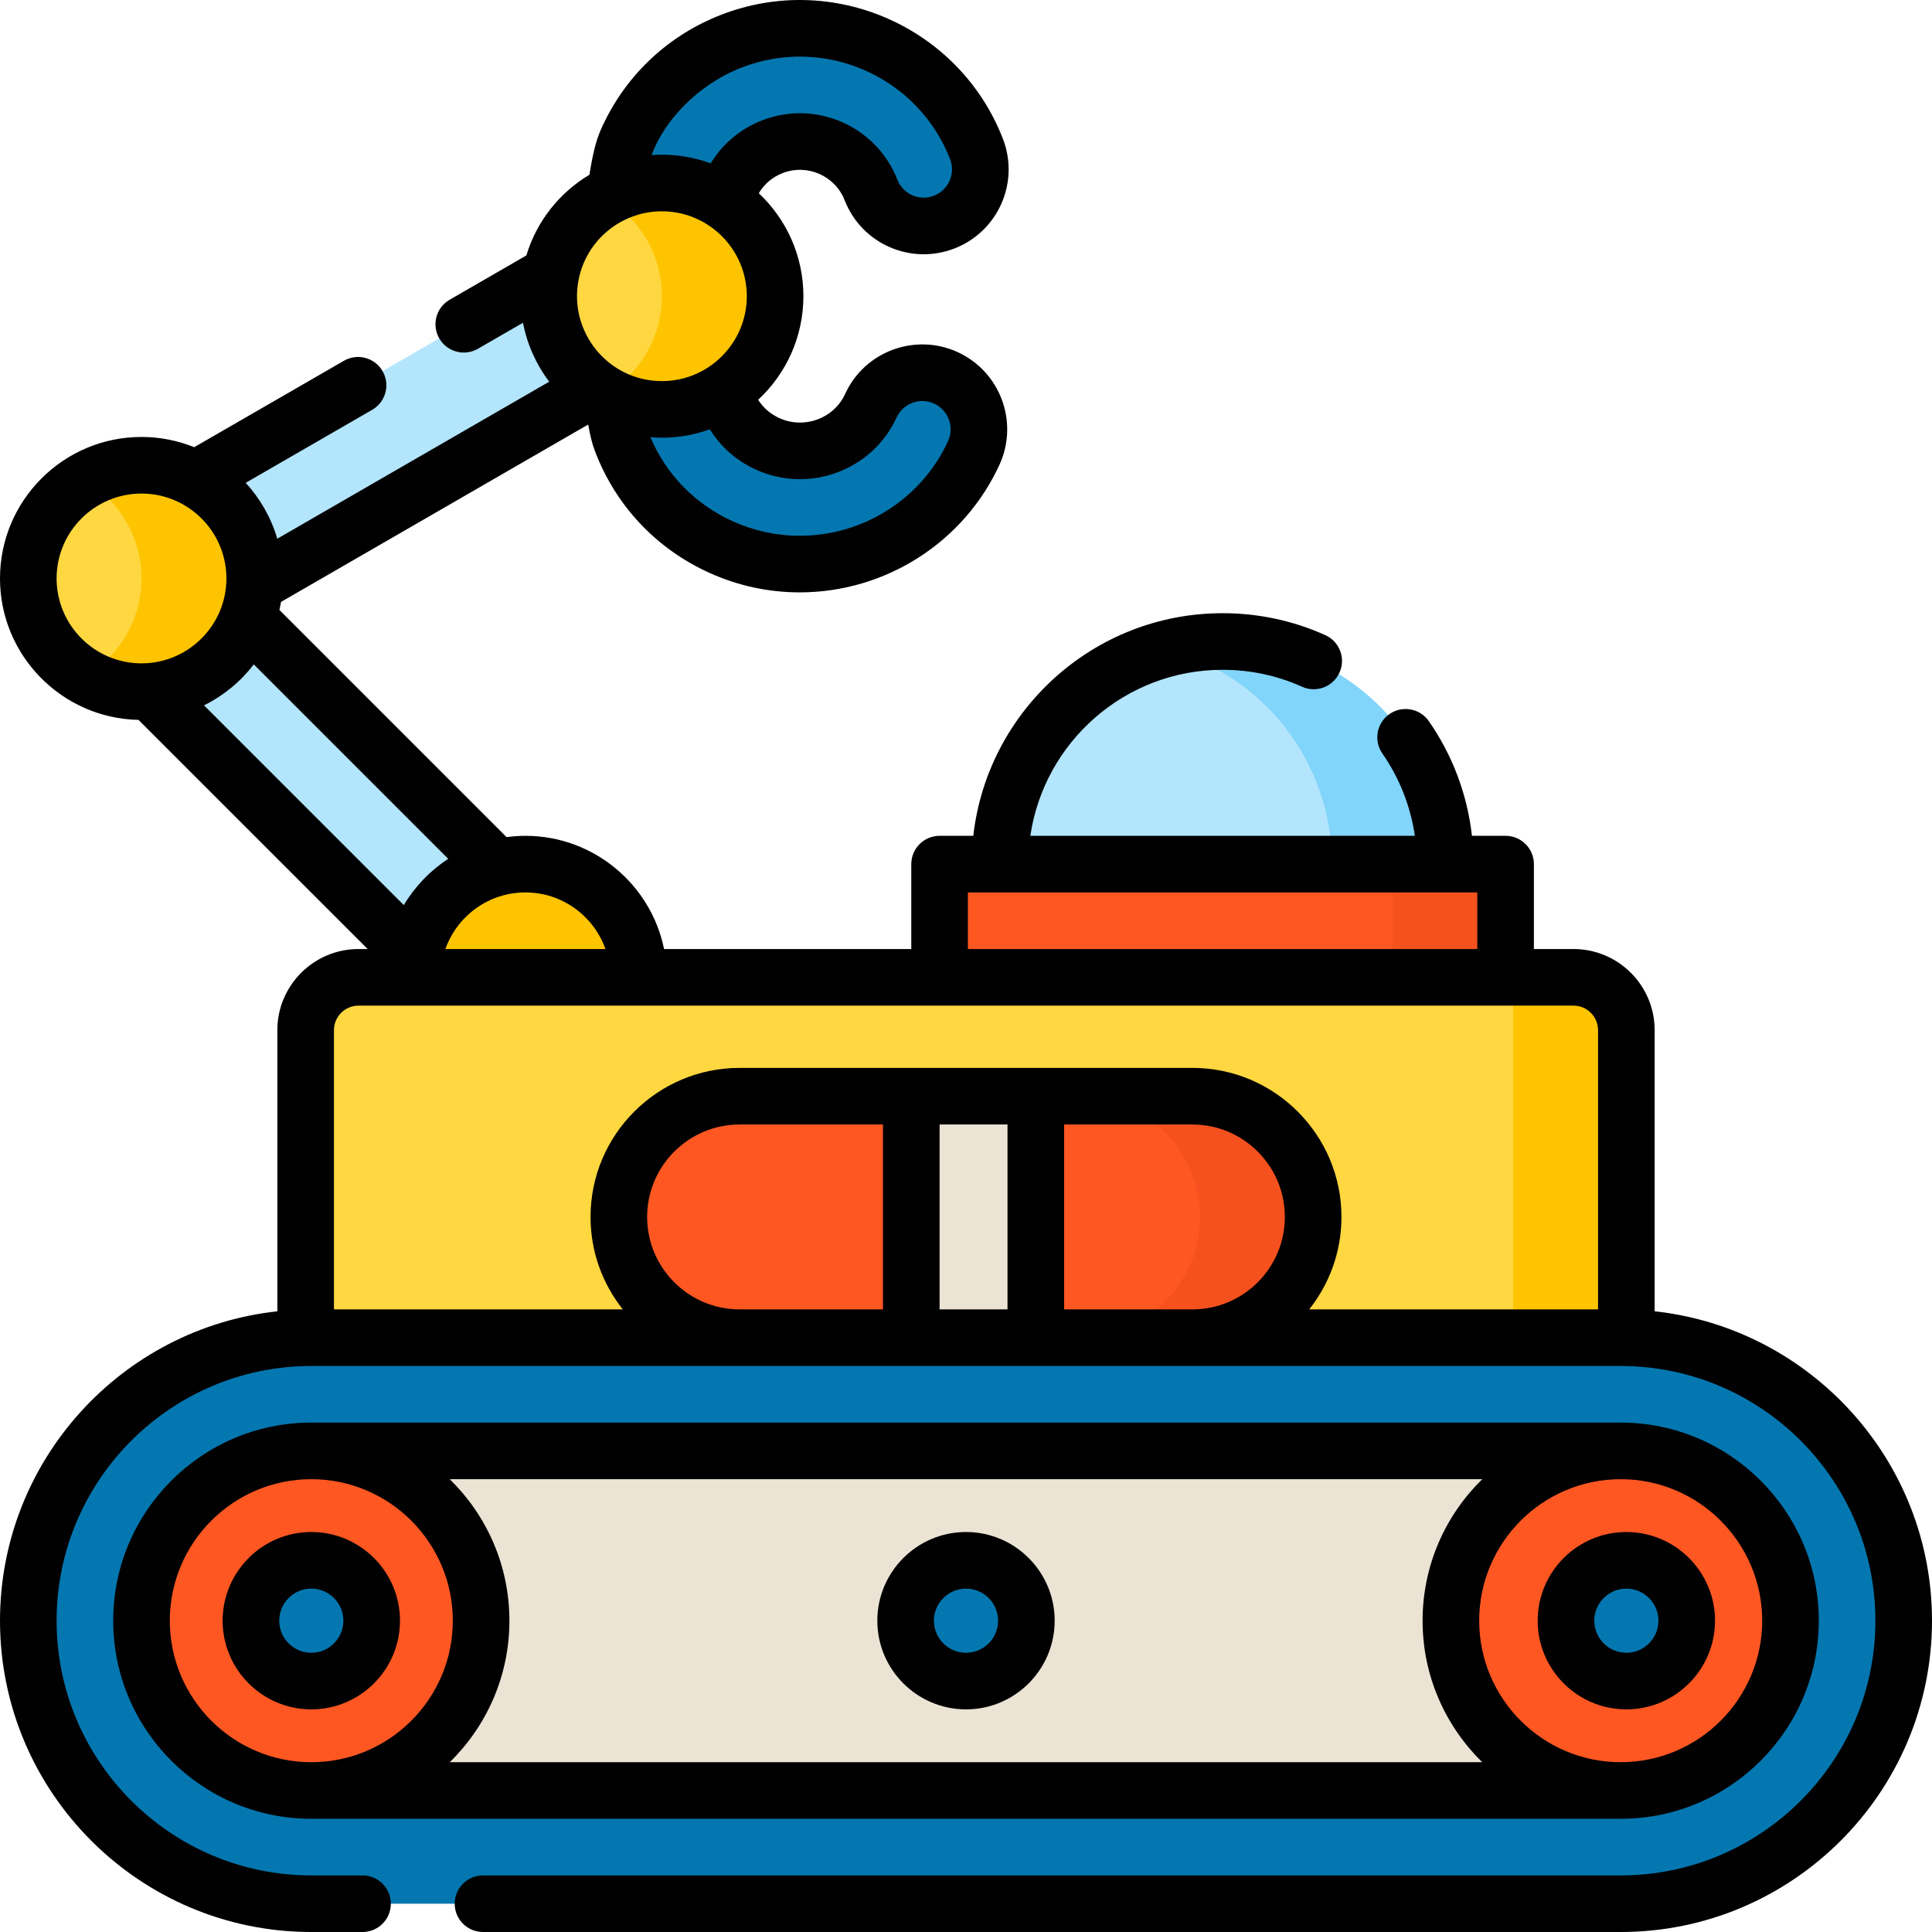 <svg id="Layer_1" enable-background="new 0 0 512 512" height="512" viewBox="0 0 512 512" width="512" xmlns="http://www.w3.org/2000/svg"><g><path d="m9 185.829h144v32h-144z" fill="#b3e5fc" transform="matrix(.707 .707 -.707 .707 166.439 1.839)"/><path d="m31.892 99.38h144v32h-144z" fill="#b3e5fc" transform="matrix(.866 -.5 .5 .866 -43.771 67.404)"/><circle cx="139.244" cy="259" fill="#ffc400" r="30"/><path d="m250.669 100.133c-7.532-3.447-16.434-.14-19.884 7.392-4.701 10.262-16.958 14.797-27.324 10.115-5.017-2.267-8.834-6.331-10.75-11.443-1.894-5.057-1.375-51.67.788-56.606 2.164-4.938 6.124-8.739 11.15-10.703 10.377-4.053 22.12 1.083 26.175 11.451 3.018 7.716 11.72 11.524 19.434 8.506 7.715-3.018 11.523-11.719 8.505-19.434-10.078-25.768-39.251-38.537-65.031-28.467-12.489 4.879-22.331 14.328-27.711 26.606-5.381 12.28-6.119 66.583-1.403 79.171 4.737 12.644 14.144 22.679 26.489 28.257 6.759 3.055 13.846 4.499 20.831 4.499 19.225 0 37.646-10.956 46.122-29.46 3.45-7.531.141-16.434-7.391-19.884z" fill="#0477b0"/><circle cx="175.41" cy="78.489" fill="#ffd740" r="30"/><path d="m175.41 48.489c-5.466 0-10.586 1.469-15 4.023 8.964 5.188 15 14.874 15 25.977s-6.036 20.789-15 25.977c4.414 2.554 9.534 4.023 15 4.023 16.569 0 30-13.431 30-30s-13.431-30-30-30z" fill="#ffc400"/><circle cx="37.5" cy="153.292" fill="#ffd740" r="30"/><path d="m37.5 123.292c-5.466 0-10.586 1.469-15 4.023 8.964 5.188 15 14.874 15 25.977s-6.036 20.789-15 25.977c4.414 2.554 9.534 4.023 15 4.023 16.569 0 30-13.431 30-30s-13.431-30-30-30z" fill="#ffc400"/><circle cx="324" cy="229" fill="#b3e5fc" r="59"/><path d="m324 170c-5.184 0-10.21.674-15 1.93 25.319 6.637 44 29.669 44 57.07s-18.681 50.433-44 57.07c4.79 1.256 9.816 1.93 15 1.93 32.585 0 59-26.415 59-59s-26.415-59-59-59z" fill="#81d4fa"/><path d="m431 369h-350v-96c0-7.732 6.268-14 14-14h322c7.732 0 14 6.268 14 14z" fill="#ffd740"/><path d="m401 259v110h30v-96c0-7.732-6.268-14-14-14z" fill="#ffc400"/><path d="m429.5 504.5h-347c-41.421 0-75-33.579-75-75 0-41.421 33.579-75 75-75h347c41.421 0 75 33.579 75 75 0 41.421-33.579 75-75 75z" fill="#0477b0"/><path d="m82.5 474.5c-24.813 0-45-20.187-45-45s20.187-45 45-45h347c24.813 0 45 20.187 45 45s-20.187 45-45 45z" fill="#ebe3d4"/><circle cx="82.5" cy="429.5" fill="#ff5722" r="45"/><circle cx="256" cy="429.5" fill="#0477b0" r="16"/><circle cx="82.5" cy="429.5" fill="#0477b0" r="16"/><circle cx="429.5" cy="429.5" fill="#ff5722" r="45"/><path d="m249 229h150v30h-150z" fill="#ff5722"/><path d="m369 229h30v30h-30z" fill="#f4511e"/><path d="m316 354.5h-120c-17.6 0-32-14.4-32-32 0-17.6 14.4-32 32-32h120c17.6 0 32 14.4 32 32 0 17.6-14.4 32-32 32z" fill="#ff5722"/><path d="m316 290.5h-30c17.6 0 32 14.4 32 32 0 17.6-14.4 32-32 32h30c17.6 0 32-14.4 32-32 0-17.6-14.4-32-32-32z" fill="#f4511e"/><circle cx="431" cy="429.5" fill="#0477b0" r="16"/><path d="m241.5 290.5h33v64h-33z" fill="#ebe3d4"/><g><path d="m438.5 347.502v-74.499c0-11.855-9.645-21.5-21.5-21.5h-10.5v-22.5c0-4.143-3.358-7.5-7.5-7.5h-8.919c-1.222-10.908-5.108-21.291-11.421-30.384-2.362-3.402-7.034-4.246-10.438-1.884-3.402 2.362-4.246 7.036-1.883 10.438 4.557 6.564 7.476 14.002 8.616 21.83h-101.903c3.643-24.854 25.099-43.999 50.948-43.999 7.344 0 14.434 1.512 21.072 4.492 3.779 1.698 8.218.01 9.914-3.769 1.697-3.778.009-8.218-3.77-9.914-8.583-3.854-17.74-5.809-27.217-5.809-34.132 0-62.326 25.851-66.065 58.999h-8.934c-4.142 0-7.5 3.357-7.5 7.5v22.5h-65.514c-3.484-17.096-18.635-30-36.745-30-1.693 0-3.357.124-4.991.342l-60.198-60.198c.161-.704.304-1.415.424-2.133l81.405-47.008c.482 2.807 1.05 5.079 1.717 6.85 5.448 14.531 16.253 26.059 30.428 32.464 7.594 3.426 15.641 5.163 23.914 5.163 22.737 0 43.516-13.281 52.938-33.837 5.168-11.281.196-24.663-11.092-29.836-11.292-5.158-24.667-.18-29.813 11.086-2.99 6.522-10.81 9.396-17.423 6.412-2.353-1.064-4.286-2.749-5.629-4.864 7.368-6.852 11.989-16.619 11.989-27.451 0-10.748-4.552-20.447-11.821-27.291 1.433-2.42 3.619-4.283 6.293-5.325 6.524-2.553 13.911.679 16.462 7.193 4.52 11.58 17.563 17.289 29.143 12.759 11.585-4.521 17.289-17.565 12.759-29.145-11.576-29.621-45.107-44.305-74.746-32.723-14.355 5.608-25.667 16.471-31.851 30.586-1.18 2.694-2.145 6.579-2.936 11.761-7.897 4.717-13.986 12.266-16.719 21.387l-20.337 11.74c-3.587 2.07-4.817 6.657-2.746 10.245 2.081 3.605 6.676 4.806 10.245 2.745l11.936-6.89c1.094 5.676 3.482 11.028 6.956 15.617l-72.065 41.614c-1.637-5.584-4.535-10.633-8.372-14.811l33.533-19.359c3.587-2.07 4.817-6.657 2.746-10.245-2.07-3.588-6.658-4.815-10.245-2.745l-39.672 22.902c-4.322-1.742-9.036-2.711-13.974-2.711-20.678 0-37.5 16.822-37.5 37.5 0 20.411 16.395 37.054 36.706 37.48l60.737 60.727h-2.442c-11.855 0-21.5 9.644-21.5 21.5v74.499c-41.271 4.499-73.5 39.55-73.5 81.998 0 45.49 37.009 82.499 82.5 82.499h13.577c4.142 0 7.5-3.357 7.5-7.5s-3.358-7.5-7.5-7.5h-13.577c-37.22 0-67.5-30.28-67.5-67.499s30.28-67.499 67.5-67.499h347c37.22 0 67.5 30.28 67.5 67.499s-30.28 67.499-67.5 67.499h-301.5c-4.142 0-7.5 3.357-7.5 7.5s3.358 7.5 7.5 7.5h301.5c45.491 0 82.5-37.009 82.5-82.499 0-42.448-32.229-77.499-73.5-81.999zm-182-110.999h135v15h-135zm-96.05 15h-42.42c3.096-8.729 11.432-15 21.21-15s18.114 6.271 21.21 15zm-41.664-23.906c-4.797 3.135-8.835 7.333-11.775 12.263l-52.943-52.934c5.189-2.567 9.699-6.299 13.193-10.852zm34.561-153.532c2.079-10.47 11.357-18.069 22.063-18.069 12.407 0 22.5 10.094 22.5 22.5s-10.093 22.5-22.5 22.5c-14.288-.001-24.824-13.139-22.063-26.931zm47.028 50.415c14.113 6.369 30.814.167 37.237-13.84 1.714-3.752 6.174-5.407 9.934-3.687 3.761 1.724 5.419 6.185 3.696 9.946-6.985 15.239-22.413 25.086-39.302 25.086-6.132 0-12.103-1.291-17.742-3.835-9.917-4.48-17.606-12.347-21.836-22.278 5.4.431 10.733-.283 15.754-2.097 2.895 4.668 7.116 8.38 12.259 10.705zm-3.916-106.547c21.934-8.569 46.75 2.293 55.316 24.216 1.509 3.857-.383 8.205-4.249 9.713-3.851 1.506-8.2-.376-9.713-4.25-5.567-14.22-21.669-21.264-35.887-15.704-5.741 2.237-10.46 6.226-13.585 11.388-4.84-1.784-10.121-2.597-15.663-2.191 3.149-8.736 11.901-18.531 23.781-23.172zm-181.459 135.363c0-12.406 10.093-22.5 22.5-22.5s22.5 10.094 22.5 22.5c0 12.472-10.173 22.5-22.5 22.5-12.407 0-22.5-10.094-22.5-22.5zm80 113.207h322c3.584 0 6.5 2.916 6.5 6.5v73.999h-76.551c5.346-6.739 8.551-15.25 8.551-24.5 0-21.78-17.72-39.5-39.5-39.5h-120c-21.78 0-39.5 17.72-39.5 39.5 0 9.25 3.205 17.761 8.551 24.5h-76.551v-73.999c0-3.584 2.916-6.5 6.5-6.5zm76.5 55.999c0-13.51 10.991-24.5 24.5-24.5h38v48.999h-38c-13.509.001-24.5-10.989-24.5-24.499zm77.5 24.5v-48.999h18v48.999zm33 0v-48.999h34c13.509 0 24.5 10.99 24.5 24.5s-10.991 24.5-24.5 24.5h-34z"/><path d="m482 429.501c0-28.948-23.551-52.499-52.5-52.499h-347c-28.949 0-52.5 23.551-52.5 52.499s23.551 52.499 52.5 52.499h347c28.949 0 52.5-23.551 52.5-52.499zm-15 0c0 20.677-16.822 37.5-37.5 37.5s-37.5-16.822-37.5-37.5 16.822-37.5 37.5-37.5 37.5 16.823 37.5 37.5zm-422 0c0-20.677 16.822-37.5 37.5-37.5s37.5 16.822 37.5 37.5-16.822 37.5-37.5 37.5-37.5-16.823-37.5-37.5zm74.192 37.5c9.745-9.536 15.808-22.821 15.808-37.5s-6.063-27.963-15.808-37.5h273.616c-9.745 9.536-15.808 22.821-15.808 37.5s6.063 27.963 15.808 37.5z"/><path d="m256 406.001c-12.958 0-23.5 10.542-23.5 23.5s10.542 23.5 23.5 23.5 23.5-10.542 23.5-23.5-10.542-23.5-23.5-23.5zm0 32c-4.687 0-8.5-3.813-8.5-8.5s3.813-8.5 8.5-8.5 8.5 3.813 8.5 8.5-3.813 8.5-8.5 8.5z"/><path d="m106 429.501c0-12.958-10.542-23.5-23.5-23.5s-23.5 10.542-23.5 23.5 10.542 23.5 23.5 23.5 23.5-10.542 23.5-23.5zm-32 0c0-4.686 3.813-8.5 8.5-8.5s8.5 3.813 8.5 8.5-3.813 8.5-8.5 8.5-8.5-3.814-8.5-8.5z"/><path d="m407.5 429.501c0 12.958 10.542 23.5 23.5 23.5s23.5-10.542 23.5-23.5-10.542-23.5-23.5-23.5-23.5 10.542-23.5 23.5zm23.5-8.5c4.687 0 8.5 3.813 8.5 8.5s-3.813 8.5-8.5 8.5-8.5-3.813-8.5-8.5 3.813-8.5 8.5-8.5z"/></g></g></svg>